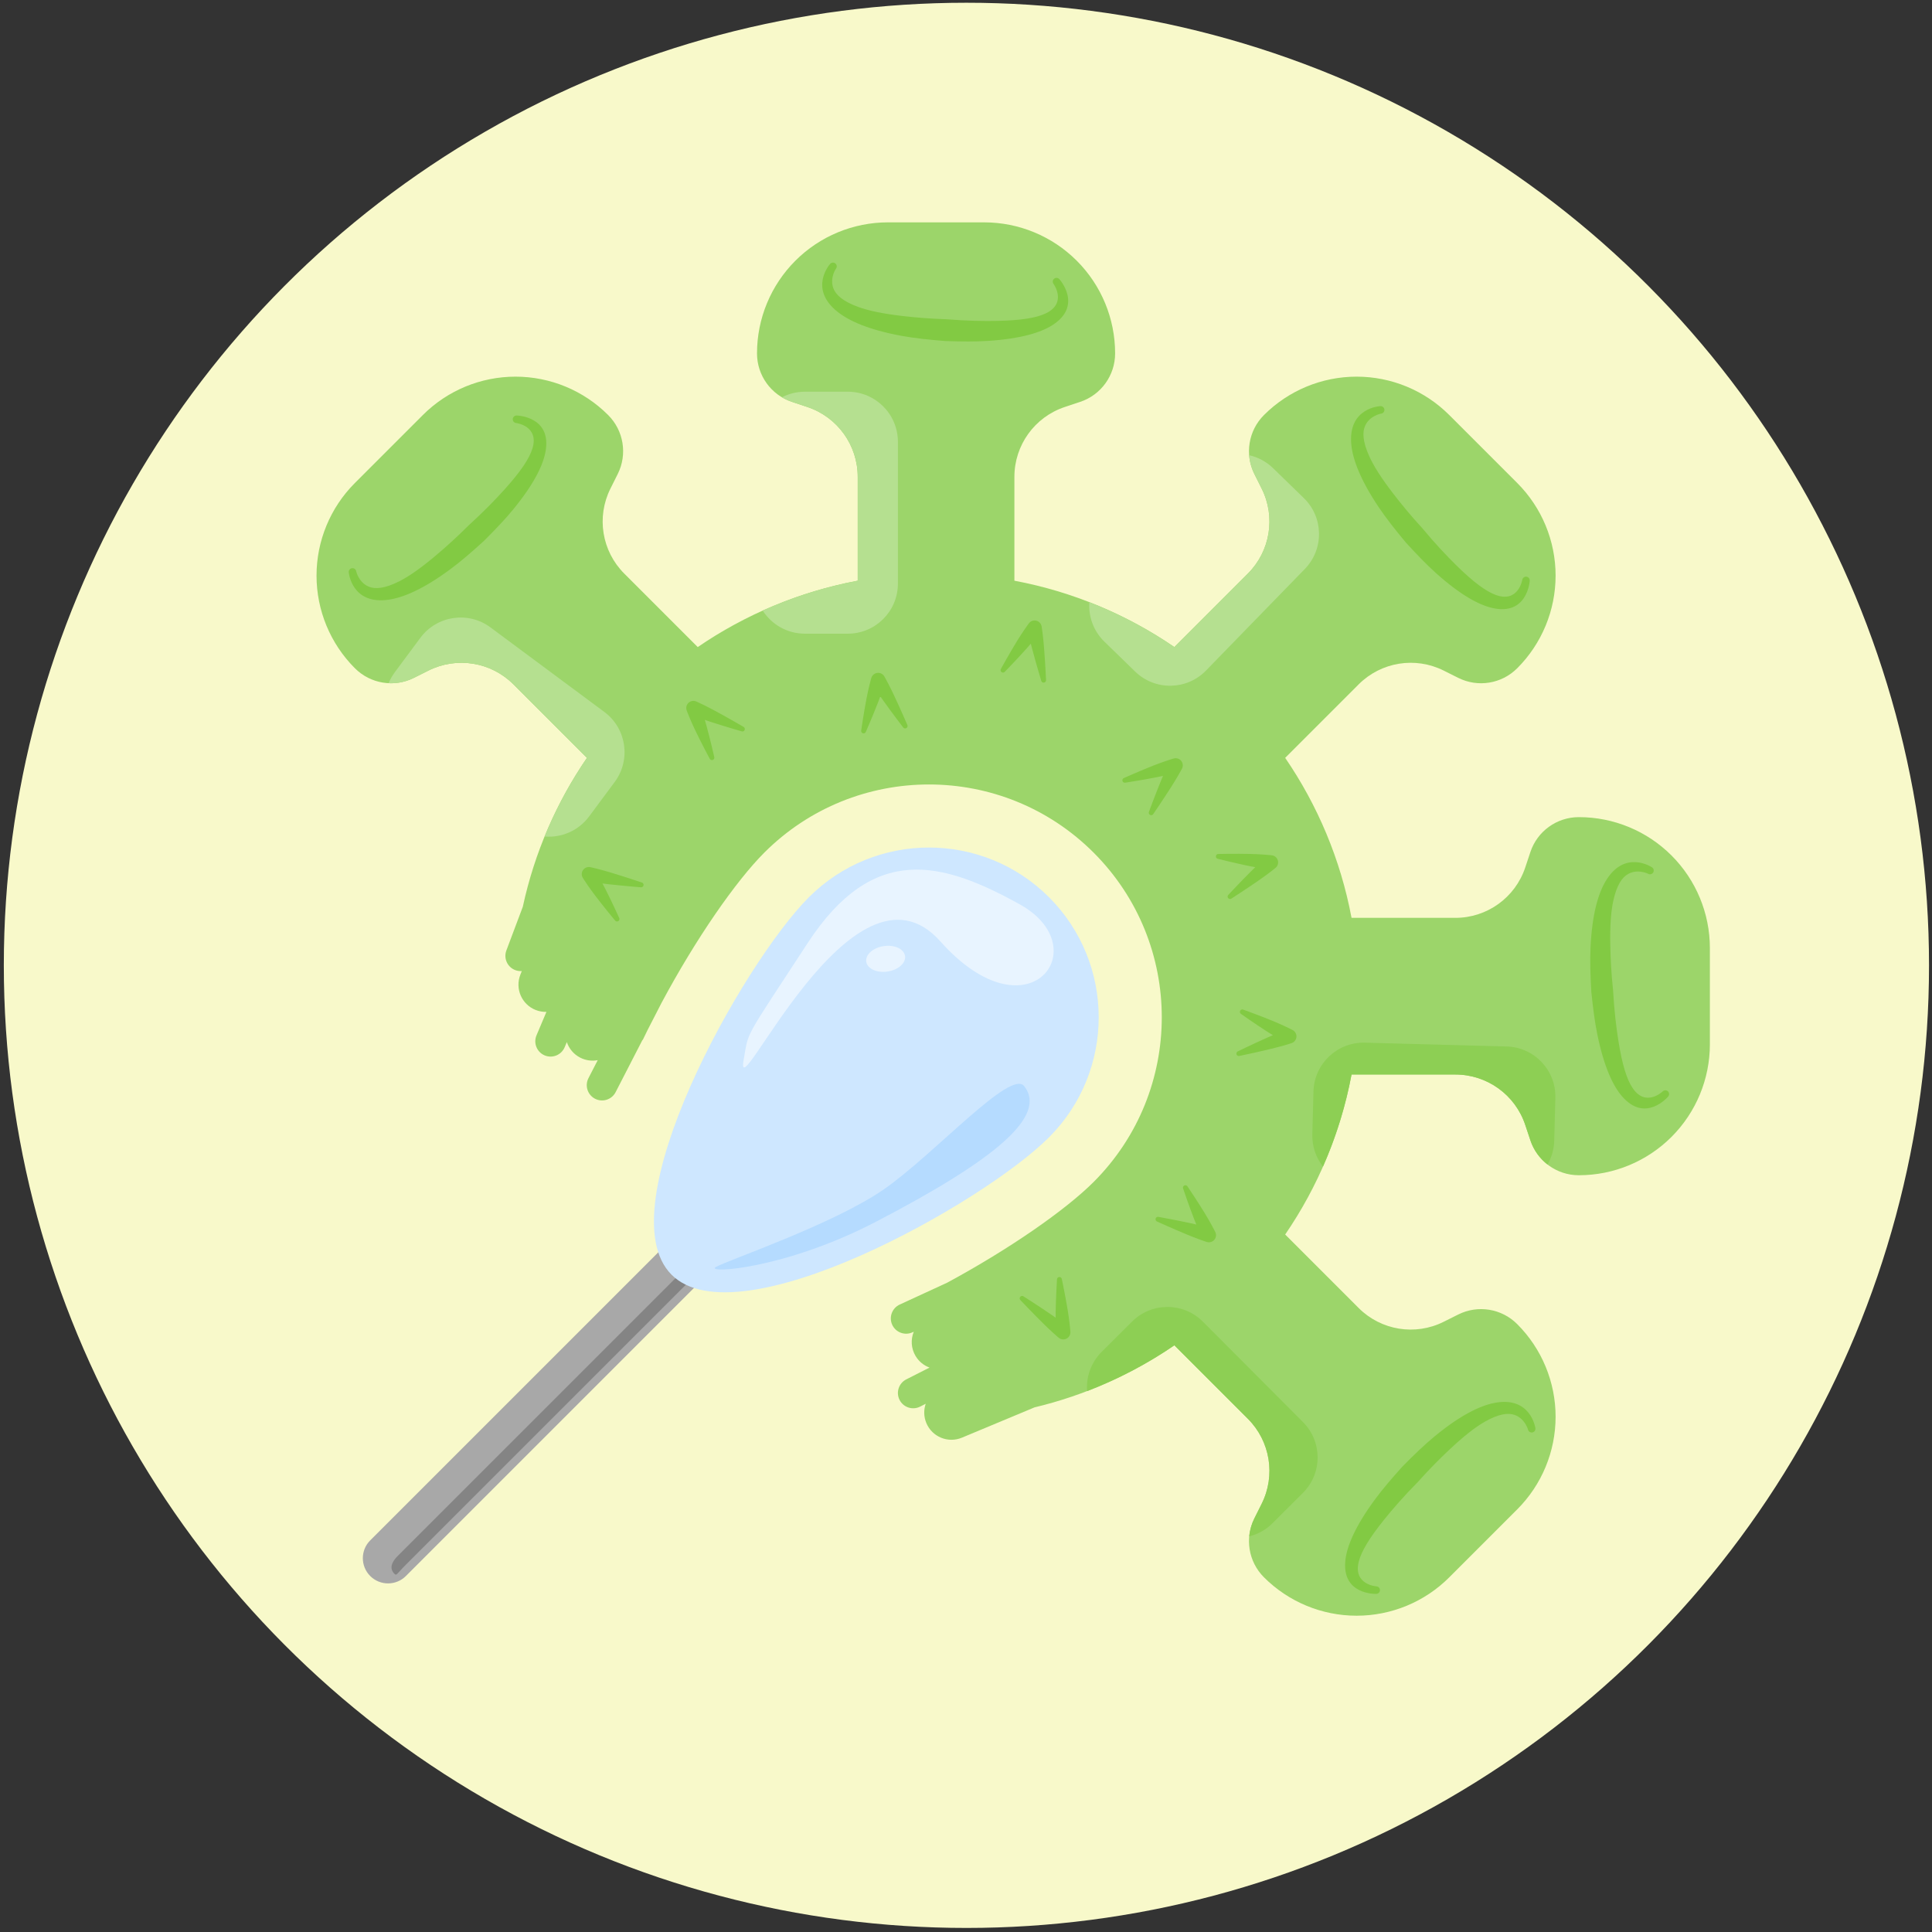 <?xml version="1.0" encoding="UTF-8" standalone="no"?><!DOCTYPE svg PUBLIC "-//W3C//DTD SVG 1.1//EN" "http://www.w3.org/Graphics/SVG/1.1/DTD/svg11.dtd"><svg width="100%" height="100%" viewBox="0 0 253 253" version="1.1" xmlns="http://www.w3.org/2000/svg" xmlns:xlink="http://www.w3.org/1999/xlink" xml:space="preserve" xmlns:serif="http://www.serif.com/" style="fill-rule:evenodd;clip-rule:evenodd;stroke-linejoin:round;stroke-miterlimit:2;"><rect x="0" y="0" width="253" height="253" fill="#333333" stroke="none"/><g id="icon-resultado"><circle cx="126.555" cy="126.414" r="126.055" style="fill:#f8f9ca;"/><g><g><path d="M68.466,118.729c1.533,-7.095 4.427,-13.686 8.396,-19.486l-9.627,-9.626c-2.933,-2.934 -7.414,-3.661 -11.124,-1.806c-0.648,0.324 -1.295,0.648 -1.915,0.958c-2.572,1.286 -5.679,0.782 -7.712,-1.252c-0.004,-0.003 -0.007,-0.007 -0.011,-0.01c-3.216,-3.217 -5.023,-7.579 -5.023,-12.128c0,-4.549 1.807,-8.911 5.023,-12.128c2.903,-2.902 6.002,-6.001 8.904,-8.904c3.217,-3.216 7.579,-5.023 12.128,-5.023c4.549,0 8.911,1.807 12.128,5.023c0.003,0.004 0.007,0.007 0.01,0.011c2.034,2.034 2.538,5.14 1.252,7.712c-0.31,0.62 -0.634,1.267 -0.958,1.915c-1.855,3.71 -1.128,8.191 1.806,11.124l9.626,9.627c6.196,-4.241 13.297,-7.255 20.952,-8.691l0,-13.601c0,-4.149 -2.655,-7.831 -6.59,-9.143c-0.687,-0.229 -1.374,-0.458 -2.031,-0.677c-2.728,-0.909 -4.568,-3.463 -4.568,-6.338c0,-0.005 0,-0.01 0,-0.016c0,-4.548 1.807,-8.911 5.023,-12.127c3.216,-3.217 7.579,-5.024 12.128,-5.024c4.104,0 8.487,0 12.592,0c4.549,0 8.911,1.807 12.128,5.024c3.216,3.216 5.023,7.579 5.023,12.127c0,0.006 0,0.011 0,0.016c0,2.875 -1.84,5.429 -4.568,6.338c-0.658,0.219 -1.344,0.448 -2.031,0.677c-3.936,1.312 -6.59,4.994 -6.59,9.143l0,13.601c7.654,1.436 14.755,4.45 20.952,8.691l9.626,-9.627c2.933,-2.933 3.661,-7.414 1.805,-11.124c-0.323,-0.648 -0.647,-1.295 -0.957,-1.915c-1.286,-2.572 -0.782,-5.678 1.251,-7.712c0.004,-0.004 0.008,-0.007 0.011,-0.011c3.217,-3.216 7.579,-5.023 12.128,-5.023c4.549,0 8.911,1.807 12.127,5.023c2.903,2.903 6.002,6.002 8.905,8.904c3.216,3.217 5.023,7.579 5.023,12.128c0,4.549 -1.807,8.911 -5.023,12.128c-0.004,0.003 -0.008,0.007 -0.011,0.01c-2.034,2.034 -5.14,2.538 -7.712,1.252c-0.62,-0.31 -1.268,-0.634 -1.915,-0.958c-3.71,-1.855 -8.191,-1.128 -11.125,1.806l-9.626,9.626c4.241,6.196 7.255,13.297 8.691,20.952l13.601,0c4.148,0 7.831,-2.655 9.143,-6.59c0.229,-0.687 0.458,-1.374 0.677,-2.031c0.909,-2.728 3.462,-4.568 6.338,-4.568c0.005,0 0.01,0 0.015,0c4.549,0 8.912,1.807 12.128,5.023c3.216,3.217 5.023,7.579 5.023,12.128c0,4.104 0,8.487 0,12.592c0,4.549 -1.807,8.911 -5.023,12.128c-3.216,3.216 -7.579,5.023 -12.128,5.023l-0.015,0c-2.876,0 -5.429,-1.84 -6.338,-4.568c-0.219,-0.658 -0.448,-1.344 -0.677,-2.031c-1.312,-3.936 -4.995,-6.59 -9.143,-6.59l-13.601,0c-1.436,7.654 -4.45,14.755 -8.691,20.952l9.626,9.626c2.934,2.933 7.415,3.661 11.125,1.805c0.647,-0.323 1.295,-0.647 1.915,-0.957c2.572,-1.286 5.678,-0.782 7.712,1.252c0.003,0.003 0.007,0.007 0.011,0.01c3.216,3.217 5.023,7.579 5.023,12.128c0,4.549 -1.807,8.911 -5.023,12.127c-2.903,2.903 -6.002,6.002 -8.905,8.905c-3.216,3.216 -7.578,5.023 -12.127,5.023c-4.549,0 -8.911,-1.807 -12.128,-5.023c-0.003,-0.004 -0.007,-0.008 -0.011,-0.011c-2.033,-2.034 -2.537,-5.14 -1.251,-7.712c0.31,-0.62 0.634,-1.268 0.957,-1.915c1.856,-3.71 1.128,-8.191 -1.805,-11.125l-9.626,-9.626c-5.479,3.75 -11.665,6.54 -18.315,8.129l-9.511,3.968c-1.814,0.757 -3.901,-0.101 -4.657,-1.915c-0.349,-0.836 -0.355,-1.73 -0.082,-2.525l-0.734,0.373c-0.985,0.5 -2.19,0.107 -2.69,-0.878c-0.5,-0.984 -0.107,-2.189 0.878,-2.689l3.045,-1.547c-0.735,-0.269 -1.385,-0.781 -1.82,-1.503c-0.604,-1.003 -0.656,-2.185 -0.243,-3.192l-0.166,0.077c-1.003,0.462 -2.193,0.023 -2.655,-0.98c-0.462,-1.003 -0.023,-2.192 0.98,-2.654l6.209,-2.861c8.229,-4.443 15.55,-9.558 19.184,-13.192c11.901,-11.902 11.901,-31.226 0,-43.127c-11.901,-11.902 -31.226,-11.902 -43.127,0c-3.703,3.702 -8.942,11.231 -13.443,19.648l-1.832,3.564c-0.217,0.439 -0.432,0.881 -0.644,1.324l-0.025,-0.024l-3.524,6.853c-0.505,0.982 -1.712,1.37 -2.694,0.865c-0.982,-0.505 -1.37,-1.713 -0.865,-2.695l1.215,-2.361c-0.756,0.146 -1.564,0.049 -2.3,-0.33c-0.859,-0.441 -1.462,-1.185 -1.747,-2.034l-0.286,0.676c-0.43,1.017 -1.605,1.494 -2.622,1.064c-1.017,-0.43 -1.493,-1.605 -1.064,-2.622l1.3,-3.076c-0.47,0.014 -0.95,-0.065 -1.415,-0.249c-1.826,-0.725 -2.721,-2.796 -1.997,-4.622l0.187,-0.472c-0.281,0.021 -0.571,-0.018 -0.852,-0.123c-1.034,-0.389 -1.557,-1.544 -1.168,-2.577l2.157,-5.734Z" style="fill:#9cd56a;"/><path d="M102.165,148.031l-53.683,53.683c-1.289,1.289 -1.289,3.381 0,4.67c1.288,1.288 3.381,1.288 4.669,0l53.683,-53.683c1.289,-1.289 1.289,-3.381 0,-4.67c-1.289,-1.288 -3.381,-1.288 -4.669,0Z" style="fill:#a8a8a8;"/><path d="M105.776,150.061l-53.683,53.683c-1.288,1.288 -0.758,2.033 -0.452,2.339c0.306,0.306 0.271,0.057 1.56,-1.231l53.683,-53.683c1.289,-1.289 2.087,-2.583 1.781,-2.889c-0.306,-0.306 -1.6,0.492 -2.889,1.781Z" style="fill:#848484;"/><path d="M137.37,117.495c8.677,8.677 8.677,22.767 0,31.444c-8.677,8.677 -40.752,26.663 -49.429,17.986c-8.677,-8.677 9.308,-40.753 17.985,-49.43c8.678,-8.677 22.767,-8.677 31.444,0Z" style="fill:#cee7ff;"/><path d="M180.224,207.736c0,0 -3.068,-0.222 -2.287,-3.253c0.34,-1.319 1.351,-3.036 3.291,-5.449c1.146,-1.425 2.59,-3.091 4.465,-4.99c1.531,-1.71 2.924,-3.098 4.158,-4.255c1.813,-1.7 3.288,-2.866 4.553,-3.591c1.829,-1.048 3.069,-1.221 3.948,-0.907c1.352,0.484 1.74,1.903 1.74,1.903c0.053,0.266 0.312,0.44 0.578,0.387c0.267,-0.052 0.441,-0.311 0.388,-0.578c0,0 -0.601,-4.262 -5.438,-3.272c-1.837,0.376 -4.379,1.578 -7.781,4.387c-1.289,1.064 -2.678,2.393 -4.228,3.972c-1.428,1.59 -2.63,3.001 -3.582,4.298c-2.581,3.517 -3.595,6.026 -3.827,7.758c-0.634,4.747 4.012,4.575 4.012,4.575c0.272,0.002 0.494,-0.216 0.497,-0.488c0.003,-0.271 -0.215,-0.494 -0.487,-0.497Z" style="fill:#82ca43;"/><path d="M217.72,142.933c0,0 -2.223,2.127 -3.947,-0.486c-0.75,-1.137 -1.345,-3.039 -1.832,-6.097c-0.288,-1.805 -0.555,-3.993 -0.705,-6.658c-0.241,-2.283 -0.336,-4.247 -0.366,-5.938c-0.044,-2.485 0.081,-4.361 0.392,-5.785c0.45,-2.06 1.153,-3.096 1.976,-3.536c1.265,-0.678 2.578,-0.015 2.578,-0.015c0.233,0.14 0.536,0.065 0.676,-0.168c0.139,-0.233 0.064,-0.536 -0.169,-0.676c0,0 -3.564,-2.413 -6.075,1.838c-0.954,1.614 -1.768,4.305 -1.967,8.713c-0.076,1.67 -0.022,3.591 0.109,5.8c0.221,2.126 0.461,3.964 0.784,5.54c0.877,4.273 2.057,6.709 3.186,8.042c3.095,3.655 6.083,0.094 6.083,0.094c0.185,-0.199 0.172,-0.511 -0.027,-0.695c-0.2,-0.185 -0.511,-0.172 -0.696,0.027Z" style="fill:#82ca43;"/><path d="M199.342,75.955c0,0 -0.522,3.032 -3.462,1.957c-1.279,-0.468 -2.889,-1.642 -5.1,-3.81c-1.305,-1.28 -2.821,-2.881 -4.527,-4.934c-1.552,-1.691 -2.796,-3.213 -3.826,-4.554c-1.515,-1.972 -2.53,-3.554 -3.127,-4.884c-0.864,-1.923 -0.914,-3.174 -0.515,-4.018c0.614,-1.298 2.064,-1.545 2.064,-1.545c0.27,-0.026 0.468,-0.267 0.442,-0.537c-0.026,-0.271 -0.267,-0.469 -0.537,-0.443c0,0 -4.3,0.18 -3.79,5.091c0.194,1.865 1.14,4.512 3.602,8.174c0.933,1.387 2.119,2.899 3.538,4.597c1.442,1.578 2.728,2.912 3.925,3.986c3.247,2.914 5.645,4.17 7.345,4.57c4.662,1.097 4.947,-3.543 4.947,-3.543c0.029,-0.27 -0.166,-0.513 -0.436,-0.543c-0.27,-0.029 -0.514,0.166 -0.543,0.436Z" style="fill:#82ca43;"/><path d="M137.973,37.193c0,0 1.803,2.492 -1.02,3.843c-1.229,0.588 -3.194,0.918 -6.29,0.984c-1.828,0.039 -4.032,0.005 -6.692,-0.21c-2.295,-0.073 -4.253,-0.247 -5.932,-0.447c-2.469,-0.295 -4.31,-0.675 -5.678,-1.177c-1.979,-0.727 -2.909,-1.565 -3.234,-2.44c-0.499,-1.347 0.338,-2.556 0.338,-2.556c0.17,-0.212 0.137,-0.522 -0.075,-0.693c-0.212,-0.17 -0.522,-0.136 -0.692,0.075c0,0 -2.877,3.202 0.991,6.269c1.47,1.165 4.025,2.339 8.364,3.137c1.644,0.303 3.555,0.511 5.761,0.683c2.136,0.071 3.99,0.084 5.594,-0.021c4.354,-0.285 6.928,-1.122 8.402,-2.059c4.044,-2.567 0.924,-6.014 0.924,-6.014c-0.173,-0.21 -0.483,-0.24 -0.693,-0.067c-0.21,0.172 -0.24,0.483 -0.068,0.693Z" style="fill:#82ca43;"/><path d="M67.606,55.396c0,0 3.051,0.389 2.106,3.374c-0.411,1.298 -1.514,2.957 -3.583,5.261c-1.222,1.361 -2.754,2.945 -4.73,4.739c-1.622,1.624 -3.089,2.934 -4.383,4.022c-1.904,1.599 -3.44,2.683 -4.742,3.337c-1.884,0.948 -3.132,1.053 -3.992,0.691c-1.323,-0.557 -1.634,-1.994 -1.634,-1.994c-0.038,-0.269 -0.287,-0.457 -0.556,-0.419c-0.269,0.038 -0.457,0.287 -0.419,0.556c0,0 0.368,4.288 5.252,3.564c1.855,-0.275 4.458,-1.337 8.009,-3.957c1.345,-0.992 2.803,-2.243 4.437,-3.735c1.513,-1.51 2.791,-2.854 3.811,-4.096c2.769,-3.372 3.919,-5.822 4.244,-7.538c0.892,-4.706 -3.756,-4.787 -3.756,-4.787c-0.271,-0.018 -0.506,0.188 -0.523,0.459c-0.018,0.271 0.188,0.506 0.459,0.523Z" style="fill:#82ca43;"/><path d="M164.375,113.561c-0.251,-0.044 -0.514,-0.094 -0.783,-0.149c-1.918,-0.394 -4.084,-0.942 -4.084,-0.942c-0.176,-0.02 -0.303,-0.179 -0.283,-0.356c0.02,-0.176 0.179,-0.303 0.355,-0.283c0,0 2.234,-0.049 4.191,-0.003c0.615,0.014 1.195,0.047 1.667,0.08c0.664,0.045 1.107,0.097 1.107,0.097c0.371,0.042 0.681,0.302 0.788,0.659c0.108,0.358 -0.009,0.745 -0.295,0.984c0,0 -0.346,0.287 -0.882,0.689c-0.381,0.286 -0.855,0.629 -1.364,0.982c-1.618,1.12 -3.508,2.338 -3.508,2.338c-0.136,0.114 -0.339,0.096 -0.453,-0.041c-0.114,-0.136 -0.096,-0.339 0.041,-0.452c0,0 1.535,-1.643 2.926,-3.035c0.197,-0.198 0.391,-0.388 0.577,-0.568Z" style="fill:#82ca43;"/><path d="M115.276,91.184c-0.085,0.24 -0.178,0.492 -0.276,0.748c-0.704,1.827 -1.601,3.873 -1.601,3.873c-0.049,0.171 -0.227,0.27 -0.398,0.221c-0.17,-0.049 -0.269,-0.227 -0.22,-0.397c0,0 0.318,-2.212 0.686,-4.135c0.115,-0.603 0.244,-1.17 0.353,-1.631c0.154,-0.647 0.279,-1.075 0.279,-1.075c0.102,-0.359 0.409,-0.622 0.78,-0.669c0.37,-0.047 0.733,0.131 0.922,0.453c0,0 0.225,0.388 0.533,0.983c0.22,0.424 0.48,0.947 0.744,1.507c0.839,1.78 1.73,3.845 1.73,3.845c0.089,0.154 0.038,0.351 -0.115,0.44c-0.153,0.09 -0.35,0.039 -0.44,-0.114c0,0 -1.368,-1.785 -2.512,-3.386c-0.162,-0.227 -0.318,-0.45 -0.465,-0.663Z" style="fill:#82ca43;"/><path d="M156.661,160.353c-0.098,-0.235 -0.199,-0.483 -0.298,-0.739c-0.708,-1.825 -1.421,-3.943 -1.421,-3.943c-0.078,-0.159 -0.013,-0.352 0.146,-0.431c0.159,-0.079 0.352,-0.013 0.431,0.146c0,0 1.251,1.851 2.272,3.521c0.321,0.524 0.607,1.03 0.836,1.444c0.322,0.583 0.517,0.983 0.517,0.983c0.166,0.335 0.116,0.736 -0.126,1.02c-0.243,0.284 -0.631,0.396 -0.988,0.285c0,0 -0.427,-0.135 -1.056,-0.368c-0.447,-0.166 -0.992,-0.379 -1.564,-0.616c-1.818,-0.752 -3.866,-1.682 -3.866,-1.682c-0.169,-0.053 -0.264,-0.233 -0.211,-0.403c0.053,-0.169 0.233,-0.264 0.402,-0.211c0,0 2.213,0.401 4.137,0.816c0.272,0.059 0.538,0.119 0.789,0.178Z" style="fill:#82ca43;"/><path d="M152.299,101.604c-0.249,0.056 -0.511,0.112 -0.78,0.166c-1.92,0.381 -4.129,0.717 -4.129,0.717c-0.171,0.05 -0.349,-0.048 -0.399,-0.218c-0.05,-0.17 0.047,-0.349 0.217,-0.399c0,0 2.04,-0.913 3.862,-1.63c0.571,-0.225 1.119,-0.419 1.567,-0.573c0.629,-0.216 1.058,-0.339 1.058,-0.339c0.358,-0.106 0.744,0.013 0.982,0.301c0.238,0.288 0.281,0.69 0.11,1.022c0,0 -0.207,0.397 -0.546,0.976c-0.24,0.412 -0.544,0.912 -0.876,1.434c-1.056,1.661 -2.326,3.517 -2.326,3.517c-0.081,0.158 -0.275,0.22 -0.433,0.138c-0.157,-0.081 -0.219,-0.275 -0.138,-0.433c0,0 0.777,-2.11 1.519,-3.933c0.105,-0.258 0.21,-0.509 0.312,-0.746Z" style="fill:#82ca43;"/><path d="M92.296,94.272c0.073,0.243 0.148,0.501 0.221,0.766c0.518,1.887 1.01,4.067 1.01,4.067c0.062,0.166 -0.022,0.352 -0.189,0.414c-0.166,0.062 -0.351,-0.023 -0.413,-0.189c0,0 -1.056,-1.97 -1.902,-3.735c-0.265,-0.554 -0.498,-1.087 -0.684,-1.523c-0.26,-0.612 -0.414,-1.03 -0.414,-1.03c-0.13,-0.35 -0.04,-0.744 0.231,-1.002c0.27,-0.257 0.668,-0.329 1.011,-0.182c0,0 0.412,0.178 1.013,0.474c0.428,0.211 0.948,0.478 1.493,0.772c1.732,0.934 3.674,2.068 3.674,2.068c0.163,0.07 0.239,0.259 0.169,0.422c-0.07,0.163 -0.259,0.239 -0.422,0.169c0,0 -2.16,-0.624 -4.031,-1.234c-0.266,-0.086 -0.523,-0.173 -0.767,-0.257Z" style="fill:#82ca43;"/><path d="M166.688,135.56c-0.218,-0.132 -0.446,-0.273 -0.678,-0.421c-1.648,-1.056 -3.473,-2.346 -3.473,-2.346c-0.157,-0.082 -0.218,-0.276 -0.136,-0.434c0.082,-0.157 0.276,-0.218 0.433,-0.136c0,0 2.103,0.756 3.913,1.502c0.568,0.234 1.098,0.473 1.527,0.673c0.603,0.281 0.998,0.489 0.998,0.489c0.331,0.172 0.527,0.526 0.499,0.898c-0.028,0.372 -0.276,0.692 -0.629,0.812c0,0 -0.425,0.143 -1.07,0.326c-0.459,0.13 -1.025,0.28 -1.626,0.426c-1.913,0.465 -4.114,0.923 -4.114,0.923c-0.168,0.057 -0.351,-0.033 -0.408,-0.201c-0.057,-0.167 0.032,-0.35 0.2,-0.408c0,0 2.023,-0.982 3.821,-1.781c0.255,-0.114 0.505,-0.222 0.743,-0.322Z" style="fill:#82ca43;"/><path d="M134.99,84.287c-0.165,0.194 -0.34,0.397 -0.523,0.602c-1.302,1.461 -2.864,3.06 -2.864,3.06c-0.105,0.142 -0.307,0.172 -0.449,0.066c-0.143,-0.105 -0.173,-0.307 -0.067,-0.449c0,0 1.078,-1.957 2.1,-3.627c0.321,-0.524 0.641,-1.009 0.906,-1.402c0.372,-0.552 0.64,-0.908 0.64,-0.908c0.222,-0.3 0.602,-0.438 0.965,-0.351c0.363,0.086 0.64,0.381 0.703,0.749c0,0 0.075,0.442 0.153,1.108c0.056,0.474 0.115,1.056 0.165,1.673c0.157,1.962 0.262,4.208 0.262,4.208c0.03,0.175 -0.087,0.341 -0.262,0.371c-0.175,0.03 -0.341,-0.087 -0.371,-0.262c0,0 -0.651,-2.153 -1.157,-4.055c-0.072,-0.269 -0.139,-0.533 -0.201,-0.783Z" style="fill:#82ca43;"/><path d="M97.392,138.733c-1.393,7.564 14.241,-28.381 25.754,-15.453c11.514,12.928 20.604,0.808 10.403,-4.848c-10.201,-5.656 -19.189,-8.08 -27.774,5.05c-8.585,13.13 -7.676,11.413 -8.383,15.251Z" style="fill:#e8f4ff;"/><path d="M78.895,115.693c0.121,0.224 0.246,0.461 0.37,0.706c0.888,1.745 1.808,3.781 1.808,3.781c0.095,0.15 0.049,0.349 -0.101,0.443c-0.151,0.094 -0.349,0.049 -0.444,-0.102c0,0 -1.43,-1.716 -2.613,-3.275c-0.372,-0.49 -0.707,-0.965 -0.977,-1.354c-0.378,-0.548 -0.613,-0.927 -0.613,-0.927c-0.198,-0.316 -0.188,-0.72 0.025,-1.027c0.212,-0.307 0.588,-0.457 0.953,-0.382c0,0 0.439,0.092 1.088,0.261c0.462,0.12 1.025,0.277 1.618,0.455c1.885,0.567 4.015,1.287 4.015,1.287c0.174,0.036 0.286,0.206 0.25,0.379c-0.035,0.174 -0.205,0.286 -0.379,0.251c0,0 -2.242,-0.177 -4.197,-0.398c-0.278,-0.031 -0.547,-0.064 -0.803,-0.098Z" style="fill:#82ca43;"/><path d="M93.736,165.921c1.451,-0.859 15.301,-5.55 21.947,-10.134c6.647,-4.584 16.648,-15.844 18.443,-13.552c3.068,3.92 -3.858,9.656 -19.37,17.732c-12.133,6.316 -22.472,6.814 -21.02,5.954Z" style="fill:#b5dbff;"/><path d="M118.518,125.186c0.136,0.92 -0.892,1.835 -2.293,2.041c-1.402,0.207 -2.65,-0.372 -2.786,-1.291c-0.136,-0.92 0.892,-1.835 2.294,-2.042c1.401,-0.207 2.649,0.372 2.785,1.292Z" style="fill:#e8f4ff;"/><path d="M138.239,172.555c-0.002,-0.255 -0.001,-0.523 0.003,-0.798c0.033,-1.957 0.173,-4.187 0.173,-4.187c-0.013,-0.177 0.12,-0.331 0.297,-0.344c0.177,-0.013 0.331,0.12 0.344,0.297c0,0 0.461,2.187 0.776,4.119c0.099,0.606 0.174,1.183 0.229,1.653c0.078,0.661 0.108,1.105 0.108,1.105c0.027,0.373 -0.171,0.725 -0.502,0.897c-0.332,0.171 -0.734,0.128 -1.022,-0.109c0,0 -0.345,-0.287 -0.839,-0.74c-0.352,-0.322 -0.776,-0.724 -1.217,-1.16c-1.399,-1.383 -2.945,-3.016 -2.945,-3.016c-0.137,-0.113 -0.156,-0.316 -0.044,-0.453c0.113,-0.137 0.316,-0.156 0.453,-0.043c0,0 1.898,1.206 3.523,2.316c0.23,0.158 0.453,0.313 0.663,0.463Z" style="fill:#82ca43;"/><path d="M142.358,182.168c-0.138,-1.843 0.498,-3.733 1.908,-5.138l3.982,-3.969c2.563,-2.555 6.719,-2.549 9.274,0.015l13.111,13.151c2.555,2.564 2.549,6.72 -0.015,9.275l-3.981,3.969c-0.874,0.871 -1.932,1.444 -3.05,1.72c0.076,-0.804 0.3,-1.603 0.676,-2.355c0.31,-0.62 0.634,-1.268 0.957,-1.915c1.856,-3.71 1.128,-8.191 -1.805,-11.125l-9.626,-9.626c-3.537,2.421 -7.369,4.442 -11.431,5.998Z" style="fill:#8dcf54;"/><path d="M173.25,152.765c-0.912,-1.161 -1.44,-2.634 -1.398,-4.224l0.151,-5.62c0.097,-3.618 3.114,-6.477 6.732,-6.38l18.563,0.498c3.619,0.097 6.478,3.114 6.38,6.732l-0.15,5.62c-0.031,1.132 -0.347,2.19 -0.878,3.106c-1.02,-0.791 -1.814,-1.88 -2.242,-3.165c-0.219,-0.658 -0.448,-1.344 -0.677,-2.031c-1.312,-3.936 -4.995,-6.59 -9.143,-6.59l-13.601,0c-0.789,4.204 -2.054,8.242 -3.737,12.054Z" style="fill:#8dcf54;"/><path d="M50.892,89.467c0.204,-0.501 0.474,-0.985 0.811,-1.439l3.351,-4.513c2.158,-2.906 6.269,-3.514 9.175,-1.356l14.91,11.071c2.906,2.158 3.513,6.269 1.355,9.175l-3.351,4.513c-1.406,1.894 -3.641,2.811 -5.831,2.624c1.489,-3.643 3.355,-7.092 5.55,-10.299l-9.627,-9.626c-2.933,-2.934 -7.414,-3.661 -11.124,-1.806c-0.648,0.324 -1.295,0.648 -1.915,0.958c-1.049,0.524 -2.186,0.751 -3.304,0.698Z" style="fill:#b5e090;"/><path d="M163.578,59.612c1.145,0.256 2.236,0.821 3.138,1.699l4.029,3.92c2.595,2.524 2.652,6.679 0.128,9.274l-12.949,13.31c-2.524,2.594 -6.68,2.652 -9.274,0.128l-4.03,-3.92c-1.441,-1.403 -2.099,-3.309 -1.967,-5.171c3.952,1.54 7.684,3.522 11.136,5.884l9.626,-9.627c2.933,-2.933 3.661,-7.414 1.805,-11.124c-0.323,-0.648 -0.647,-1.295 -0.957,-1.915c-0.392,-0.784 -0.618,-1.619 -0.685,-2.458Z" style="fill:#b5e090;"/><path d="M102.395,52.027c0.901,-0.467 1.924,-0.731 3.008,-0.731l5.622,0c3.619,0 6.558,2.939 6.558,6.558l0,18.571c0,3.619 -2.939,6.558 -6.558,6.558l-5.622,0c-2.32,0 -4.36,-1.208 -5.526,-3.028c3.927,-1.77 8.096,-3.094 12.444,-3.91l0,-13.601c0,-4.149 -2.655,-7.831 -6.59,-9.143c-0.687,-0.229 -1.374,-0.458 -2.031,-0.677c-0.462,-0.154 -0.899,-0.355 -1.305,-0.597Z" style="fill:#b5e090;"/></g></g></g></svg>